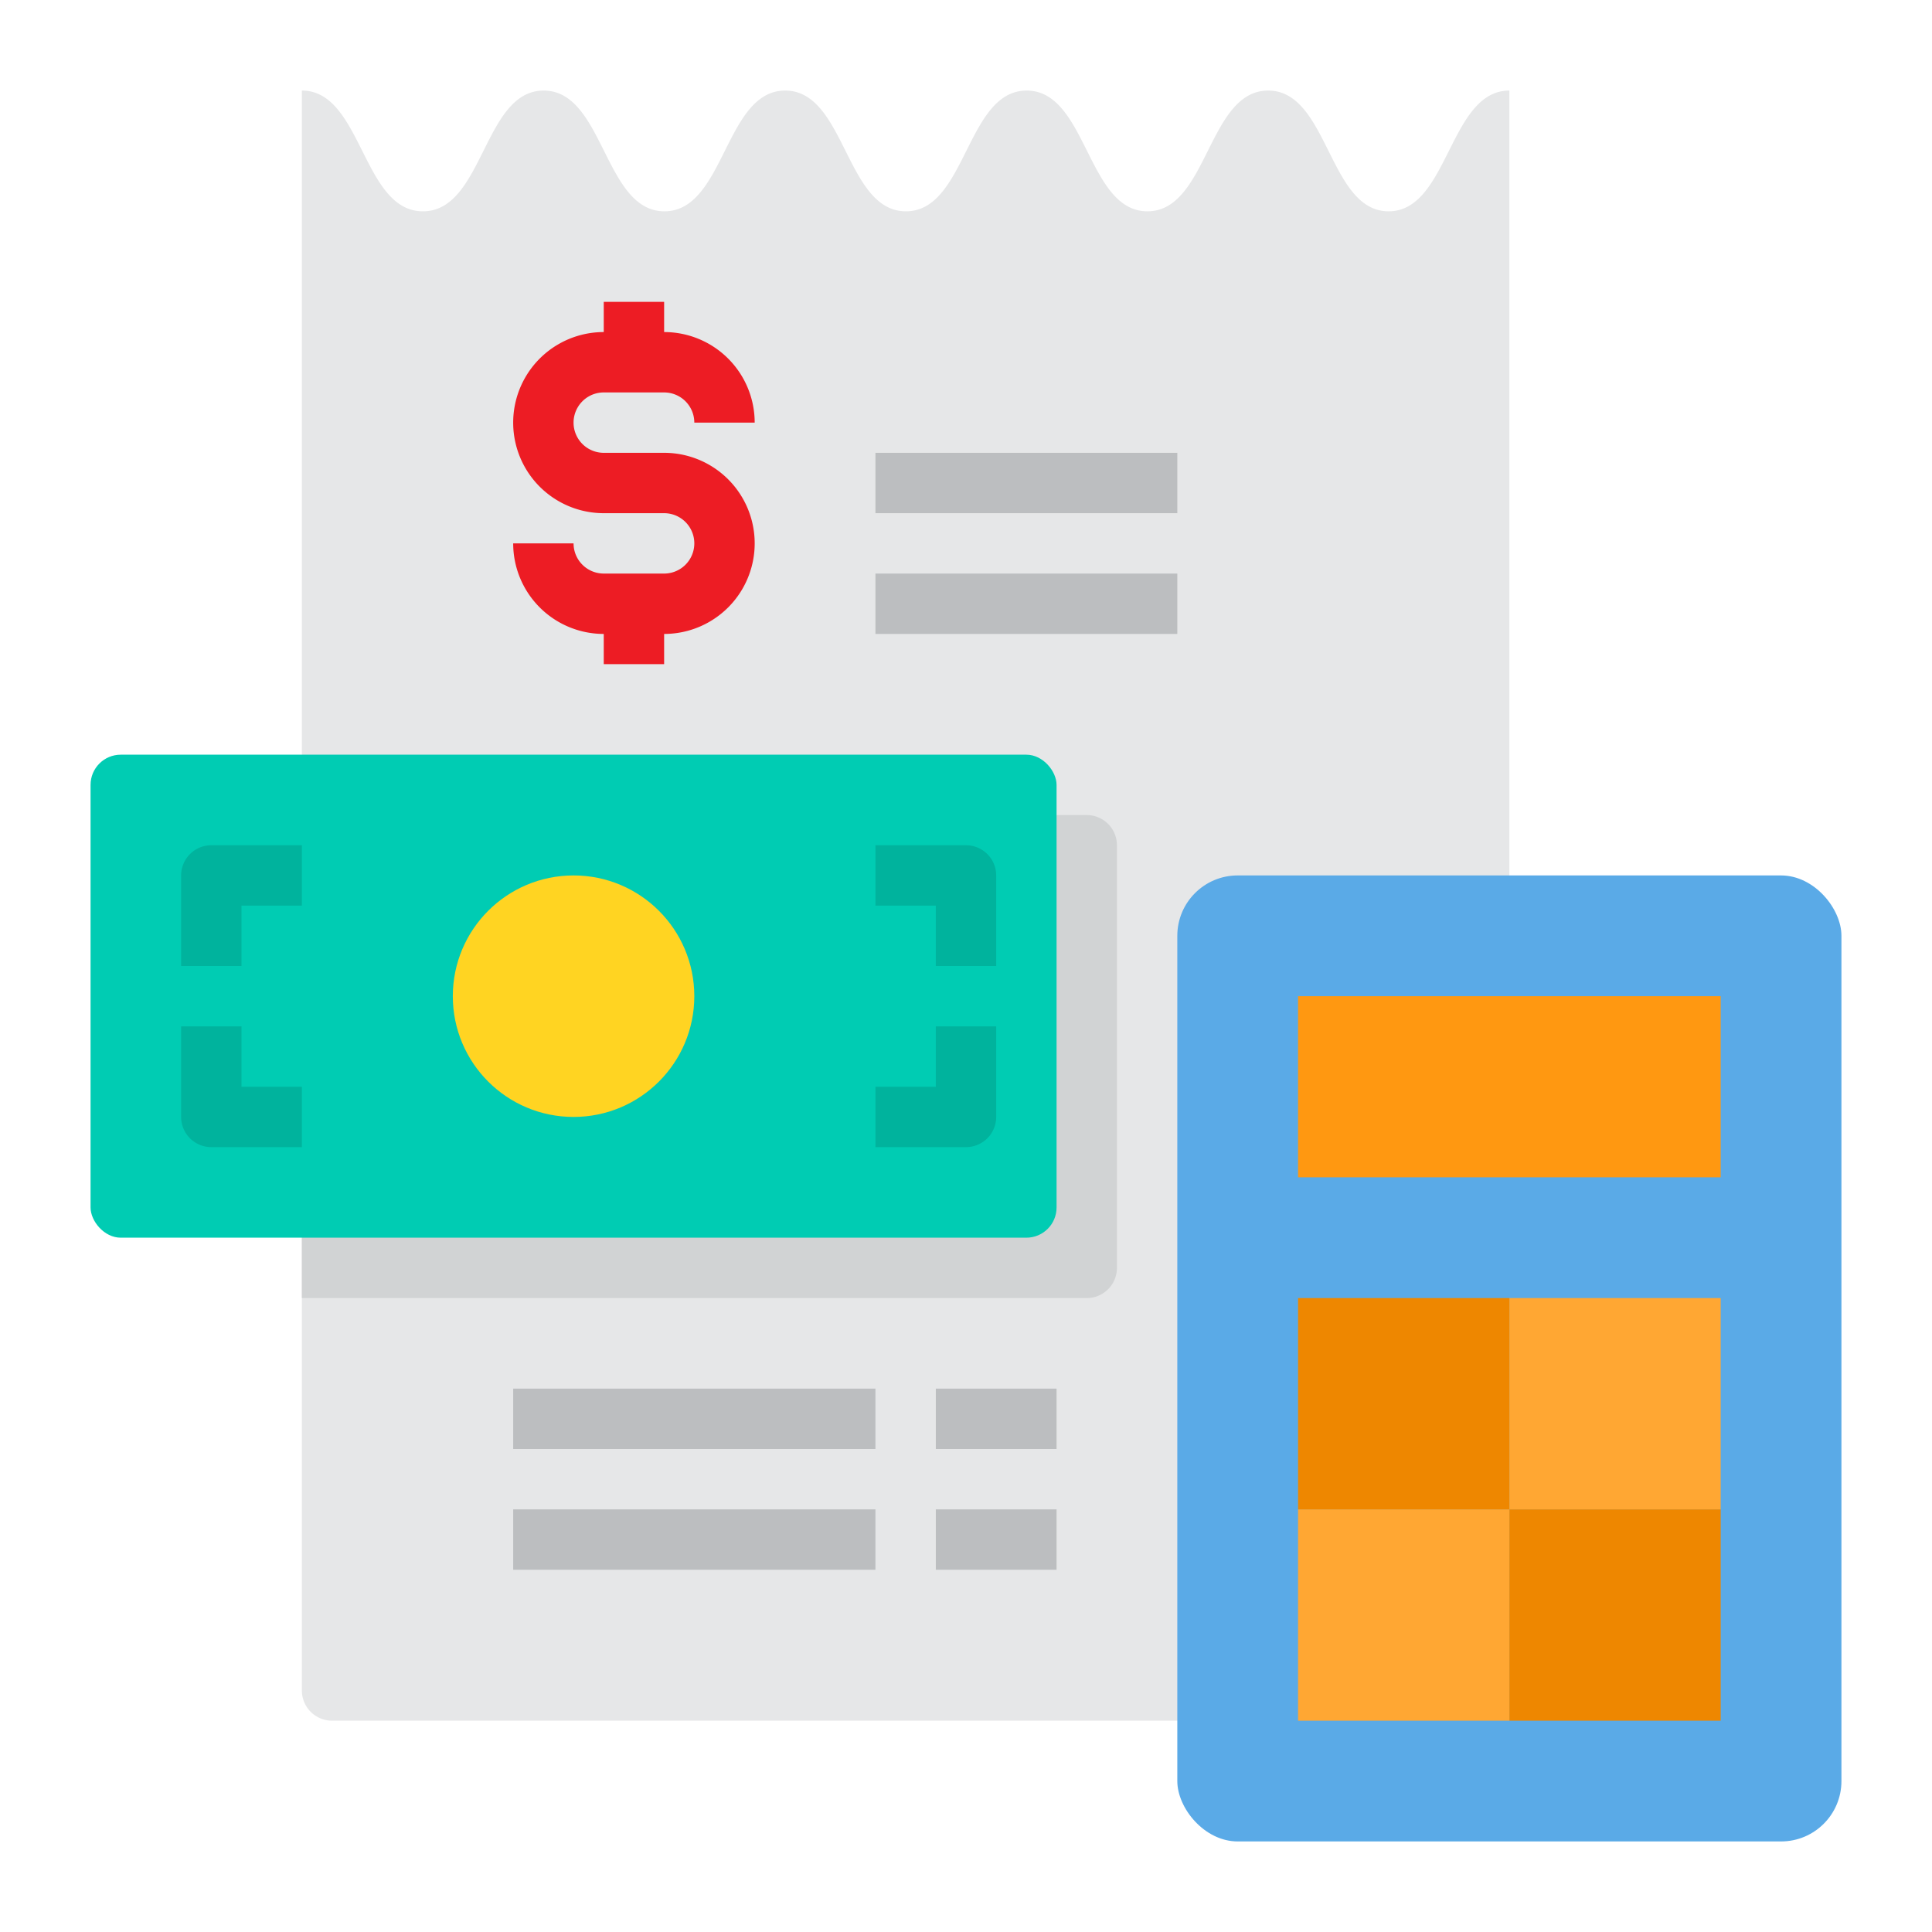 <svg height="512" viewBox="0 0 64 64" width="512" xmlns="http://www.w3.org/2000/svg"><g id="Bill-Payment"><path d="m50 3v53a1 1 0 0 1 -1 1h-38a1 1 0 0 1 -1-1v-53c2 0 2 4 4.01 4s2-4 4-4 2 4 4 4 2-4 4-4 2 4 4 4 2-4 4-4 2 4 4 4 2-4 4-4 2 4 3.99 4 2-4 4-4z" fill="#e6e7e8"/><path d="m37 28v14a1 1 0 0 1 -1 1h-26v-16h26a1 1 0 0 1 1 1z" fill="#d1d3d4"/><rect fill="#5aaae7" height="32" rx="2" width="22" x="39" y="29"/><rect fill="#00ccb3" height="16" rx="1" width="32" x="3" y="25"/><path d="m57 50v7h-7v-1-6z" fill="#ee8700"/><path d="m50 43h7v7h-7z" fill="#ffa733"/><path d="m43 50v7h6 1v-1-6z" fill="#ffa733"/><path d="m50 43v7h-7v-2-5z" fill="#ee8700"/><path d="m50 33h-7v6h7 7v-6z" fill="#ff9811"/><circle cx="19" cy="33" fill="#ffd422" r="4"/><g fill="#bcbec0"><path d="m29 15h10v2h-10z"/><path d="m29 19h10v2h-10z"/><path d="m17 46h12v2h-12z"/><path d="m17 50h12v2h-12z"/></g><path d="m22 15h-2a1 1 0 0 1 0-2h2a1 1 0 0 1 1 1h2a3 3 0 0 0 -3-3v-1h-2v1a3 3 0 0 0 0 6h2a1 1 0 0 1 0 2h-2a1 1 0 0 1 -1-1h-2a3 3 0 0 0 3 3v1h2v-1a3 3 0 0 0 0-6z" fill="#ed1c24"/><path d="m8 32h-2v-3a1 1 0 0 1 1-1h3v2h-2z" fill="#00b39d"/><path d="m33 32h-2v-2h-2v-2h3a1 1 0 0 1 1 1z" fill="#00b39d"/><path d="m10 38h-3a1 1 0 0 1 -1-1v-3h2v2h2z" fill="#00b39d"/><path d="m32 38h-3v-2h2v-2h2v3a1 1 0 0 1 -1 1z" fill="#00b39d"/><path d="m31 46h4v2h-4z" fill="#bcbec0"/><path d="m31 50h4v2h-4z" fill="#bcbec0"/></g></svg>